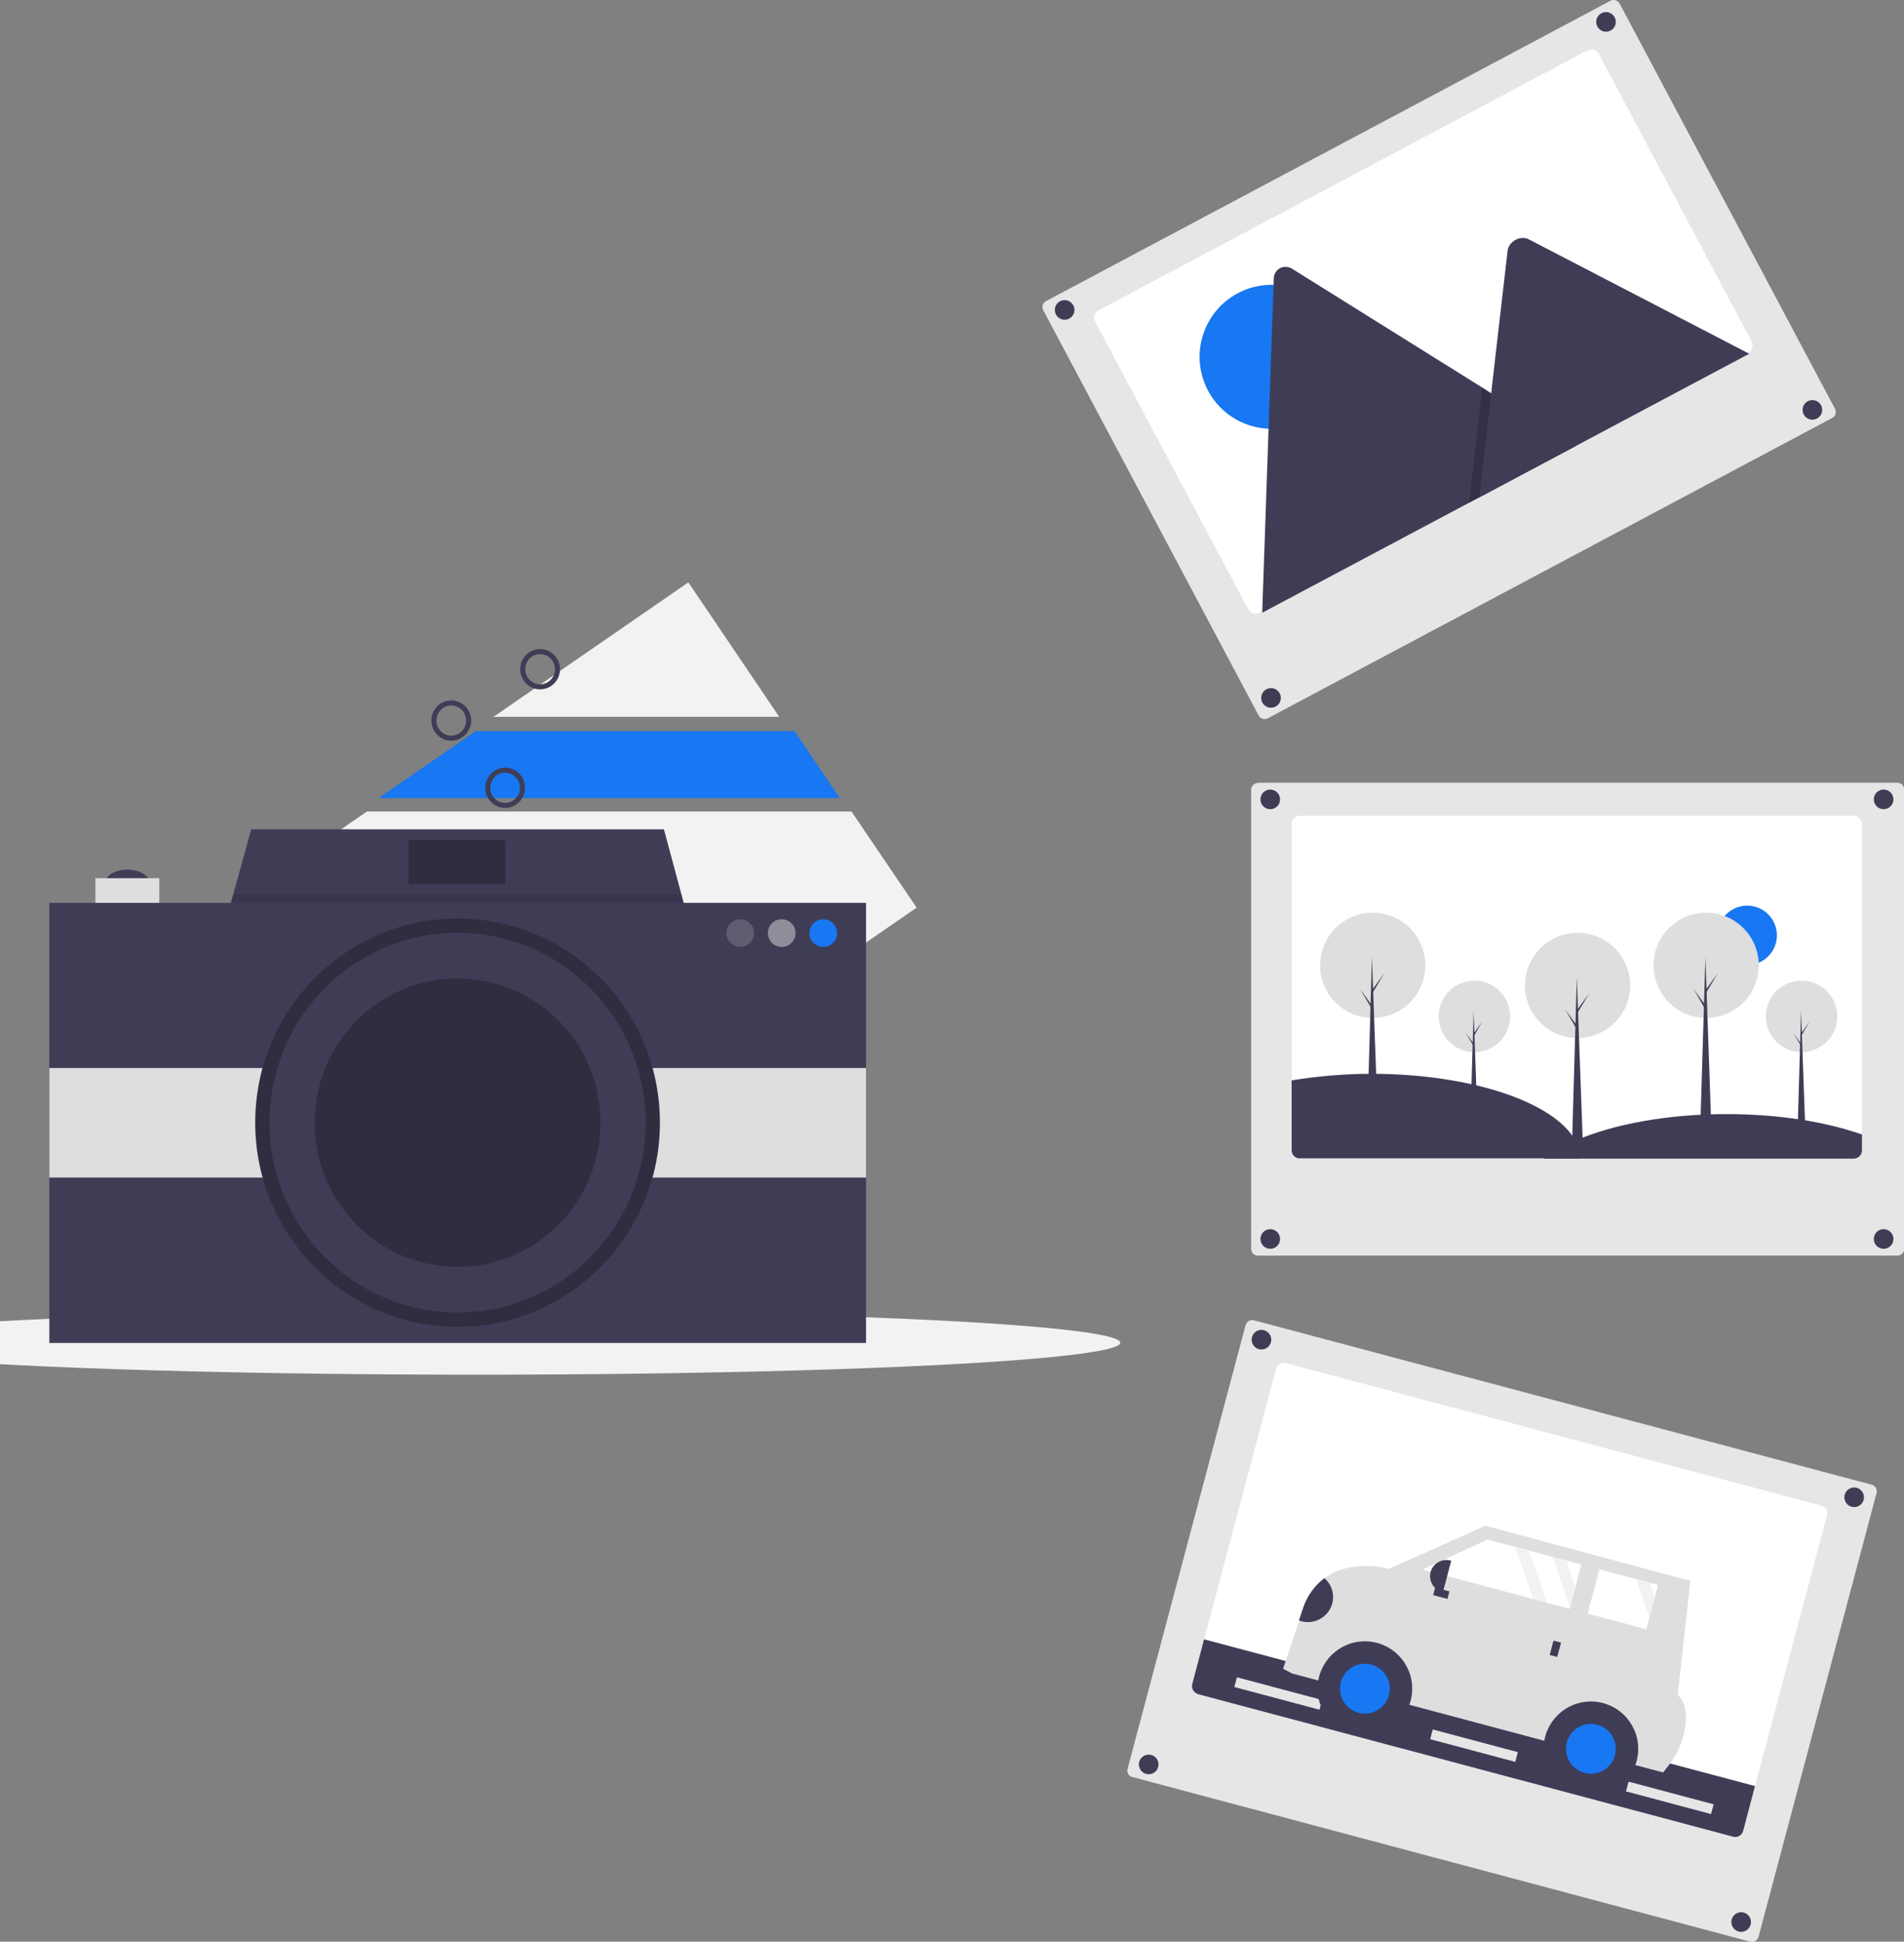 <?xml version="1.0" encoding="utf-8"?>
<!-- Generator: Adobe Illustrator 23.0.1, SVG Export Plug-In . SVG Version: 6.00 Build 0)  -->
<svg version="1.1" id="bc812f07-65cf-4d9b-b76c-8815e86162f5"
	 xmlns="http://www.w3.org/2000/svg" xmlns:xlink="http://www.w3.org/1999/xlink" x="0px" y="0px" viewBox="0 0 756.5 771.2"
	 style="enable-background:new 0 0 756.5 771.2;" xml:space="preserve">
<rect x="0" y="0" width="756.5" height="771.2" fill="#808080" stroke="none"/>
<style type="text/css">
	.st0{fill:#E6E6E6;}
	.st1{fill:#FFFFFF;}
	.st2{fill:#1877F2;}
	.st3{fill:#3F3D56;}
	.st4{fill:#DEDEDE;}
	.st5{opacity:0.2;enable-background:new    ;}
	.st6{fill:#F2F2F2;}
	.st7{opacity:0.1;enable-background:new    ;}
	.st8{fill:#2F2E41;}
	.st9{opacity:0.2;fill:#DEDEDE;enable-background:new    ;}
	.st10{opacity:0.5;fill:#DEDEDE;enable-background:new    ;}
	.st11{fill:none;stroke:#3F3D56;stroke-width:2;stroke-miterlimit:10;}
</style>
<title>moments</title>
<path class="st0" d="M499.8,311c-1.5,0-2.7,1.2-2.7,2.7V496c0,1.5,1.2,2.7,2.7,2.7h254.1c1.5,0,2.7-1.2,2.7-2.7V313.6
	c0-1.5-1.2-2.7-2.7-2.7H499.8V311z"/>
<path class="st1" d="M739.8,327.3v129.6c0,1.8-1.5,3.3-3.3,3.3h-220c-0.2,0-0.3,0-0.5,0c-1.6-0.2-2.8-1.6-2.8-3.2V327.3
	c0-1.8,1.5-3.3,3.3-3.3h220C738.3,324,739.8,325.5,739.8,327.3z"/>
<circle class="st2" cx="694.2" cy="371.5" r="11.8"/>
<circle class="st3" cx="504.7" cy="317.5" r="3.9"/>
<circle class="st3" cx="748.4" cy="317.5" r="3.9"/>
<circle class="st3" cx="504.7" cy="492.1" r="3.9"/>
<circle class="st3" cx="748.4" cy="492.1" r="3.9"/>
<circle class="st4" cx="585.8" cy="403.7" r="14.2"/>
<polygon class="st3" points="587.1,446.4 584.2,446.4 585.5,401.6 "/>
<polygon class="st3" points="585.8,410.1 588.9,405.8 585.8,411.2 585.4,410.6 "/>
<polygon class="st3" points="585.5,414.5 582.3,410.1 585.5,415.5 585.8,414.9 "/>
<circle class="st4" cx="715.8" cy="403.7" r="14.2"/>
<polygon class="st3" points="717.2,446.4 714.3,446.4 715.6,401.6 "/>
<polygon class="st3" points="715.9,410.1 719,405.8 715.8,411.2 715.5,410.6 "/>
<polygon class="st3" points="715.5,414.5 712.4,410.1 715.6,415.5 715.9,414.9 "/>
<circle class="st4" cx="626.8" cy="391.4" r="20.9"/>
<polygon class="st3" points="628.9,454.4 624.6,454.4 626.5,388.2 "/>
<polygon class="st3" points="626.9,400.8 631.5,394.4 626.8,402.3 626.3,401.5 "/>
<polygon class="st3" points="626.4,407.2 621.8,400.8 626.5,408.8 627,407.9 "/>
<circle class="st4" cx="677.9" cy="383.4" r="20.9"/>
<polygon class="st3" points="679.9,446.4 675.6,446.4 677.6,380.2 "/>
<polygon class="st3" points="678,392.8 682.6,386.4 677.9,394.3 677.4,393.5 "/>
<polygon class="st3" points="677.5,399.2 672.9,392.8 677.5,400.8 678,399.9 "/>
<circle class="st4" cx="545.4" cy="383.4" r="20.9"/>
<polygon class="st3" points="547.5,446.4 543.2,446.4 545.1,380.2 "/>
<polygon class="st3" points="545.5,392.8 550.1,386.4 545.4,394.3 544.9,393.5 "/>
<polygon class="st3" points="545,399.2 540.4,392.8 545.1,400.8 545.6,399.9 "/>
<path class="st3" d="M628,460.1H516.5c-0.2,0-0.3,0-0.5,0c-1.6-0.2-2.8-1.6-2.8-3.2v-27.8c10.5-1.7,21.1-2.6,31.7-2.6
	c39.6,0,72.7,11.3,81,26.5C627.2,455.2,627.9,457.6,628,460.1z"/>
<path class="st3" d="M739.8,450.6v6.3c0,1.8-1.5,3.3-3.3,3.3H613.2c4-2.9,8.3-5.3,12.8-7.2c15.1-6.5,36.4-10.5,60-10.5
	C706.5,442.5,725.3,445.5,739.8,450.6z"/>
<path class="st0" d="M641.1,0c-0.4,0-0.9,0.1-1.2,0.3L415.6,119.6c-1.3,0.7-1.8,2.3-1.1,3.6l85.6,161c0.7,1.3,2.3,1.8,3.6,1.1
	L728,166c1.3-0.7,1.8-2.3,1.1-3.6l-85.6-161c-0.3-0.6-0.9-1.1-1.6-1.3C641.7,0,641.4,0,641.1,0z"/>
<path class="st1" d="M635.2,21.3L696,135.7c0.8,1.6,0.2,3.6-1.3,4.4l0,0L500.4,243.4c-0.1,0.1-0.3,0.1-0.4,0.2
	c-1.5,0.5-3.2-0.1-4-1.5l-60.9-114.4c-0.8-1.6-0.2-3.6,1.3-4.4l0,0L630.7,20C632.3,19.1,634.3,19.7,635.2,21.3L635.2,21.3z"/>
<ellipse transform="matrix(0.329 -0.944 0.944 0.329 205.397 572.164)" class="st2" cx="505.3" cy="141.5" rx="28.6" ry="28.6"/>
<path class="st3" d="M626,177.2l-124,65.9c-0.2,0.1-0.3,0.2-0.5,0.2l4.6-132.8c0.1-2.6,2.2-4.6,4.8-4.5c0.8,0,1.7,0.3,2.4,0.7
	l75.6,47.2l3.6,2.3L626,177.2z"/>
<polygon class="st5" points="626,177.2 583.7,199.8 588.4,158.5 588.7,155.5 588.9,154.1 592.5,156.3 "/>
<path class="st3" d="M695,140.5l-107.2,57l4.7-41.2l0.3-3l6.2-53.7c0.4-3.5,4.6-6,7.9-4.8c0.2,0.1,0.4,0.2,0.6,0.3L695,140.5z"/>
<circle class="st3" cx="423" cy="123.1" r="3.9"/>
<circle class="st3" cx="638.1" cy="8.7" r="3.9"/>
<circle class="st3" cx="505" cy="277.2" r="3.9"/>
<circle class="st3" cx="720.1" cy="162.8" r="3.9"/>
<path class="st0" d="M695.4,771.2c1.4,0.4,2.9-0.5,3.3-1.9L745.6,593c0.4-1.4-0.5-2.9-1.9-3.3l-245.5-65.3c-1.4-0.4-2.9,0.5-3.3,1.9
	L448,702.6c-0.4,1.4,0.5,2.9,1.9,3.2l0,0L695.4,771.2z"/>
<path class="st1" d="M725.9,601.9l-33.3,125.2c-0.5,1.7-2.2,2.8-4,2.3L476,672.9c-0.1,0-0.3-0.1-0.4-0.2c-1.5-0.6-2.3-2.3-1.9-3.8
	L507,543.7c0.5-1.7,2.2-2.8,4-2.3L723.6,598C725.4,598.4,726.4,600.2,725.9,601.9z"/>
<path class="st3" d="M697.3,709.4l-4.7,17.8c-0.5,1.7-2.2,2.8-4,2.3L476,672.9c-0.1,0-0.3-0.1-0.4-0.2c-1.5-0.6-2.3-2.3-1.9-3.8
	l4.7-17.8L697.3,709.4z"/>
<rect x="584" y="675.7" transform="matrix(0.257 -0.966 0.966 0.257 -234.577 1081.274)" class="st0" width="4" height="35"/>
<rect x="506.2" y="655" transform="matrix(0.257 -0.966 0.966 0.257 -272.383 990.715)" class="st0" width="4" height="35"/>
<rect x="661.8" y="696.4" transform="matrix(0.257 -0.966 0.966 0.257 -196.772 1171.834)" class="st0" width="4" height="35"/>
<circle class="st3" cx="501.2" cy="532.1" r="3.9"/>
<circle class="st3" cx="736.7" cy="594.7" r="3.9"/>
<circle class="st3" cx="456.4" cy="700.8" r="3.9"/>
<circle class="st3" cx="691.8" cy="763.4" r="3.9"/>
<rect x="653.4" y="692.5" transform="matrix(0.258 -0.966 0.966 0.258 -192.35 1154.238)" class="st3" width="3.1" height="19.5"/>
<path class="st4" d="M509.8,662.8l3.6,1.9L660.8,704l2.1-2.7c3.7-4.7,6.1-10.3,6.8-16.2c0.5-4.4,0-9.1-3.1-11.9l5-45.3L590.2,606
	l-38.3,17.1c0,0-14.8-4.2-25.6,3.7c-3.9,3-6.8,7-8.4,11.7l-1.7,5.2L509.8,662.8z"/>
<circle class="st3" cx="542.3" cy="670.7" r="18.8"/>
<circle class="st2" cx="542.3" cy="670.7" r="9.9"/>
<circle class="st3" cx="632.1" cy="694.6" r="18.8"/>
<circle class="st2" cx="632.1" cy="694.6" r="9.9"/>
<polygon class="st1" points="565.2,623.4 609.2,635.1 614.6,636.6 623.6,639 623.8,638.3 625.9,630.4 628.3,621.4 622.3,619.8 
	616.9,618.4 607.4,615.8 602,614.4 591,611.5 "/>
<polygon class="st1" points="630.8,640.9 654.1,647.1 655.3,642.5 657.4,634.6 658.8,629.5 655.4,628.6 650,627.2 635.5,623.3 "/>
<rect x="615" y="652.9" transform="matrix(0.258 -0.966 0.966 0.258 -173.645 1082.966)" class="st3" width="5.9" height="3.1"/>
<rect x="571" y="629.4" transform="matrix(0.258 -0.966 0.966 0.258 -185.908 1022.742)" class="st3" width="3.1" height="5.9"/>
<path class="st3" d="M573.3,632.4l-0.3-0.1c-3.4-0.9-5.5-4.5-4.6-7.9l0,0c0.9-3.4,4.5-5.5,7.9-4.6l0.3,0.1l0,0L573.3,632.4
	L573.3,632.4z"/>
<path class="st3" d="M516.1,643.6c5.1,2,10.9-0.6,12.9-5.7c1.5-3.9,0.4-8.4-2.8-11.1c-3.9,3-6.8,7-8.4,11.7L516.1,643.6z"/>
<polygon class="st6" points="616.9,618.4 623.8,638.3 625.9,630.4 622.3,619.8 "/>
<polygon class="st6" points="650,627.2 655.3,642.5 657.4,634.6 655.4,628.6 "/>
<polygon class="st6" points="602,614.4 609.2,635.1 614.6,636.6 607.4,615.8 "/>
<polygon class="st6" points="273.5,231.3 196.1,284.7 309.6,284.7 "/>
<polygon class="st2" points="315.7,290.4 189,290.4 150.4,317 333.7,317 "/>
<polygon class="st6" points="145.8,322.3 23.4,406.7 110.6,535.4 364.2,360.5 338.3,322.3 "/>
<ellipse class="st6" cx="189.4" cy="533.3" rx="255.7" ry="12.7"/>
<ellipse class="st3" cx="50.6" cy="350.5" rx="8.7" ry="5.1"/>
<polygon class="st3" points="279.4,387.7 83.7,387.7 88.5,370.2 92.7,355.1 99.8,329.4 263.8,329.4 270.7,355.1 275.4,372.7 "/>
<polygon class="st7" points="275.4,372.7 88.5,372.7 88.5,370.2 92.7,355.1 270.7,355.1 "/>
<rect x="37.9" y="348.8" class="st4" width="25.4" height="19.9"/>
<rect x="19.6" y="358.6" class="st3" width="324.5" height="174.8"/>
<rect x="19.6" y="424.2" class="st4" width="324.5" height="43.5"/>
<ellipse class="st8" cx="181.8" cy="445.9" rx="80.4" ry="81.1"/>
<ellipse class="st3" cx="181.8" cy="445.9" rx="74.7" ry="75.4"/>
<ellipse class="st8" cx="181.8" cy="445.9" rx="56.8" ry="57.3"/>
<ellipse class="st9" cx="294.1" cy="370.6" rx="5.5" ry="5.5"/>
<ellipse class="st10" cx="310.6" cy="370.6" rx="5.5" ry="5.5"/>
<ellipse class="st2" cx="327.1" cy="370.6" rx="5.5" ry="5.5"/>
<rect x="162.3" y="333.6" class="st8" width="38.5" height="17.6"/>
<ellipse class="st11" cx="200.7" cy="312.9" rx="6.9" ry="7"/>
<ellipse class="st11" cx="179.3" cy="286.2" rx="6.9" ry="7"/>
<ellipse class="st11" cx="214.6" cy="265.8" rx="6.9" ry="7"/>
</svg>
